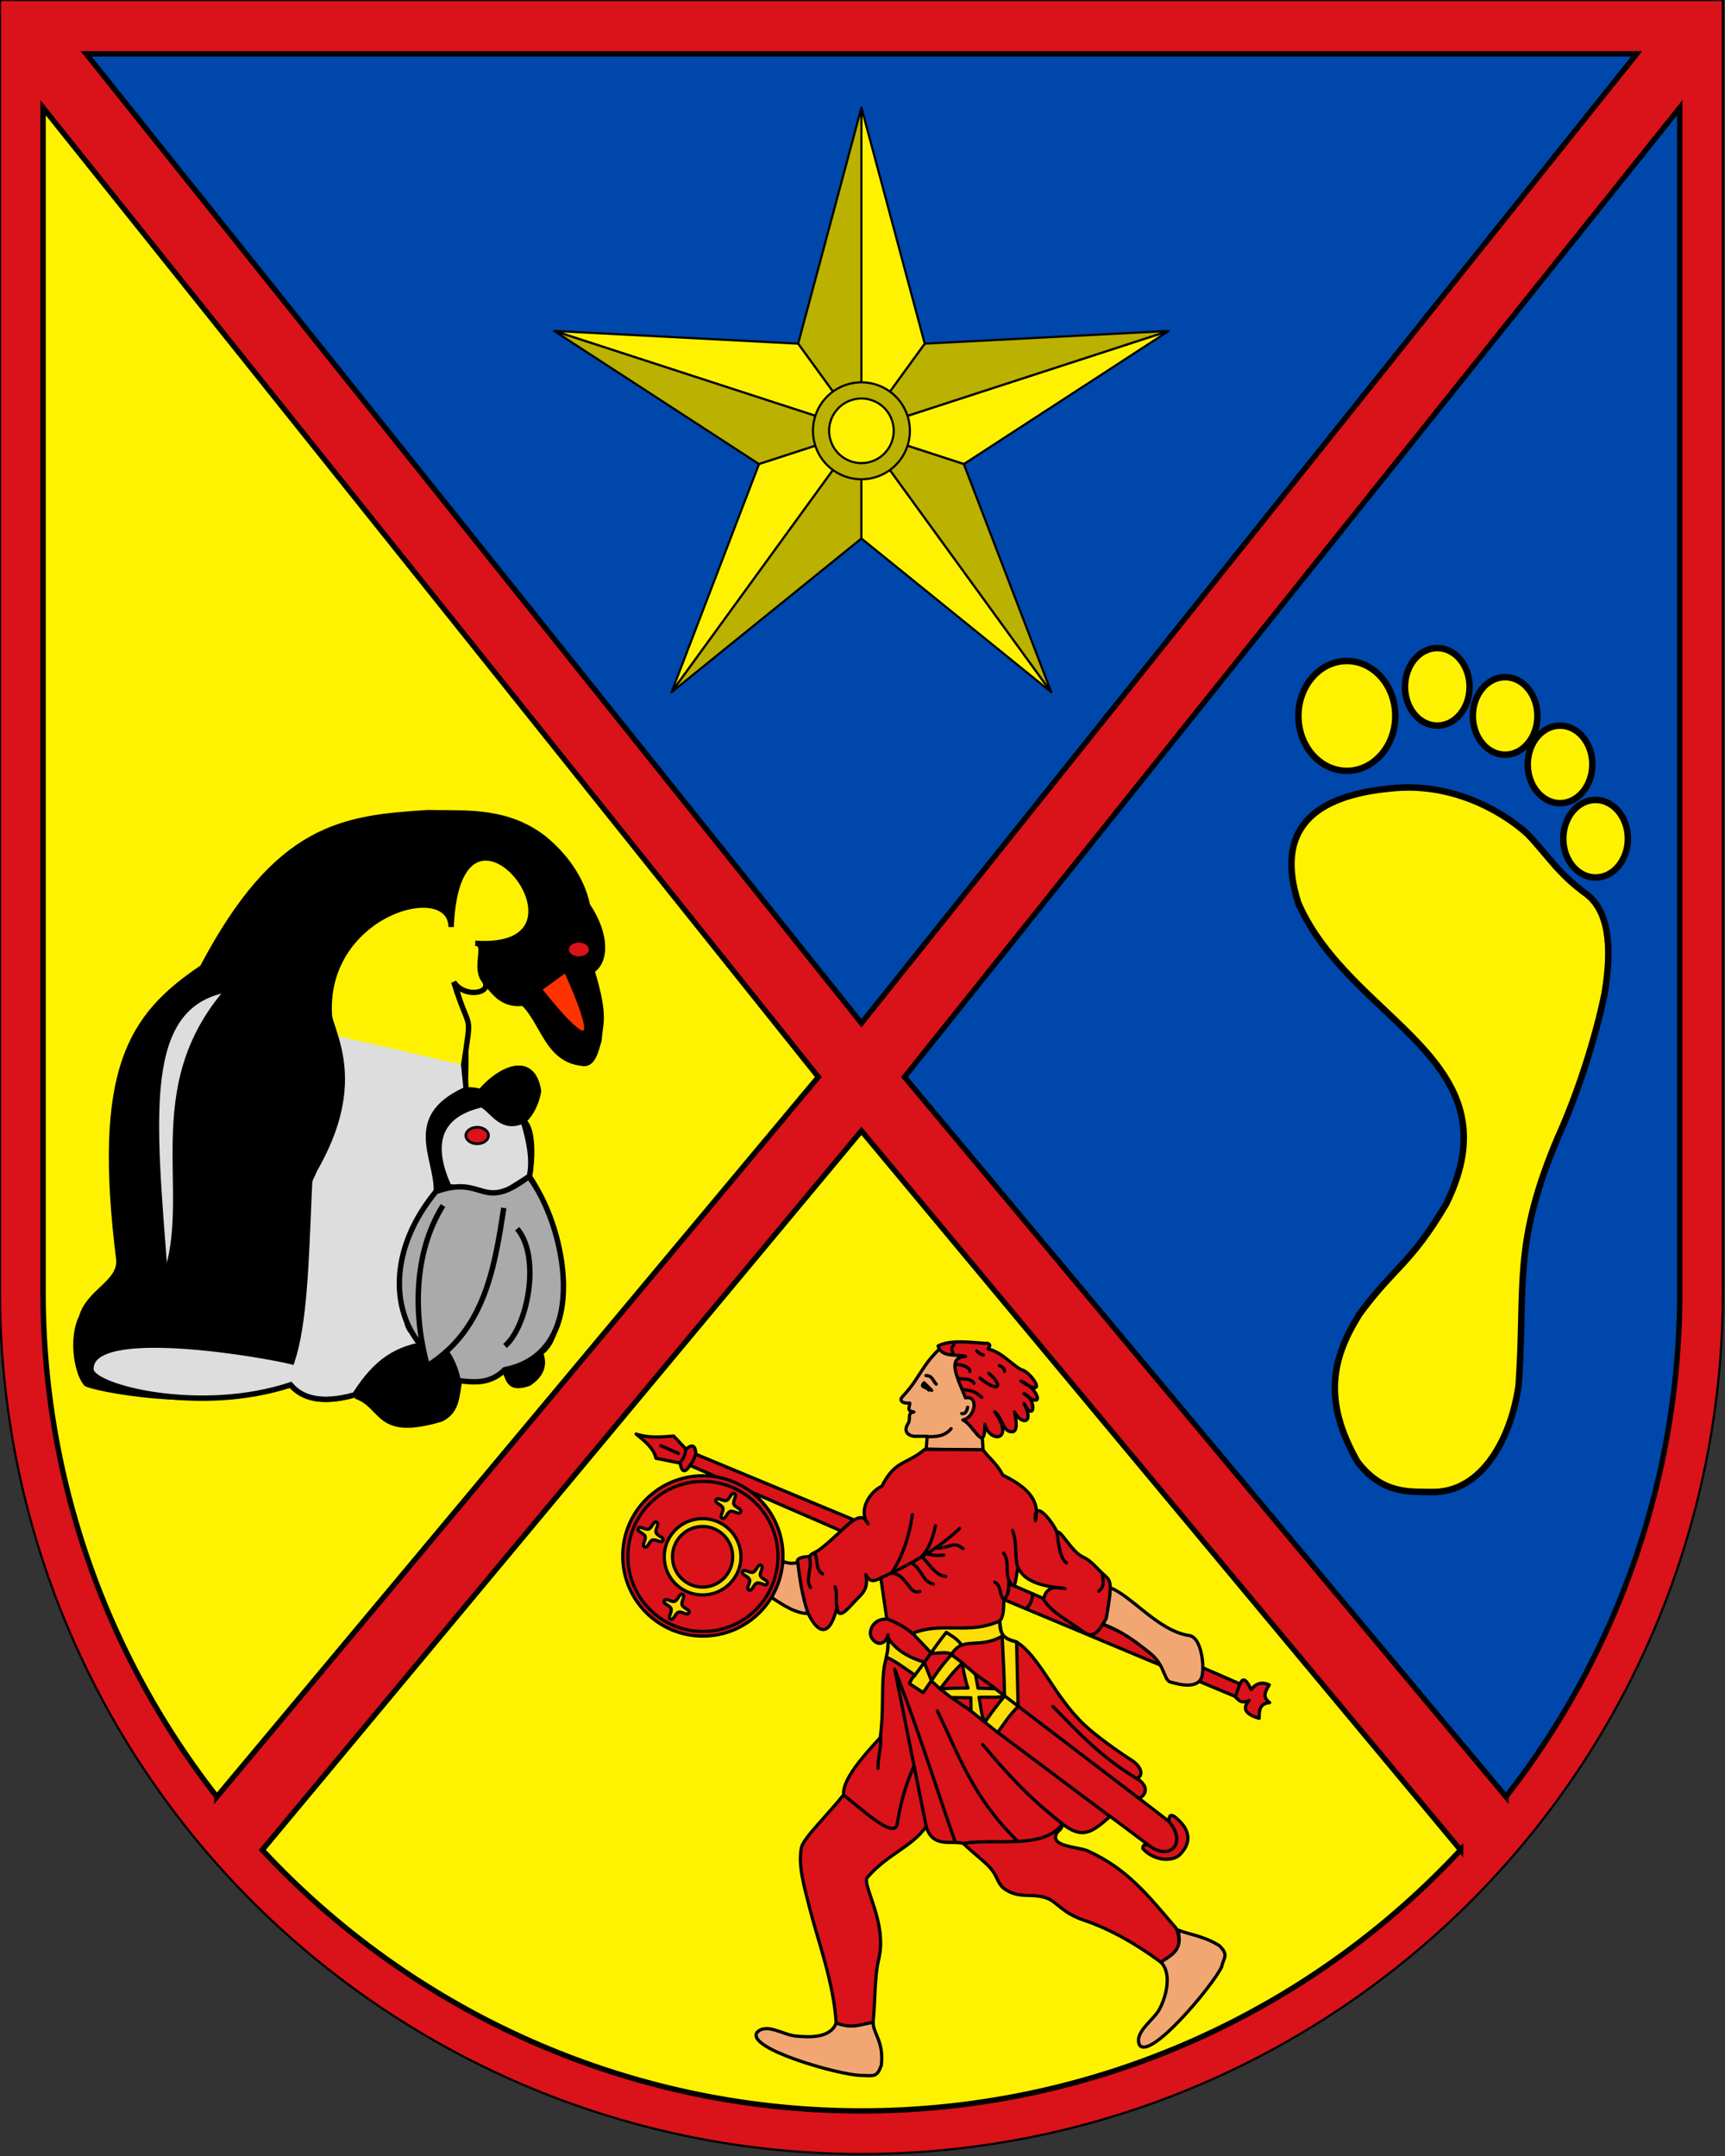 <?xml version="1.0" encoding="UTF-8" standalone="no"?>
<!-- Created with Inkscape (http://www.inkscape.org/) -->

<svg
   xmlns:dc="http://purl.org/dc/elements/1.1/"
   xmlns:cc="http://creativecommons.org/ns#"
   xmlns:rdf="http://www.w3.org/1999/02/22-rdf-syntax-ns#"
   xmlns:svg="http://www.w3.org/2000/svg"
   xmlns="http://www.w3.org/2000/svg"
   xmlns:xlink="http://www.w3.org/1999/xlink"
   xmlns:sodipodi="http://sodipodi.sourceforge.net/DTD/sodipodi-0.dtd"
   xmlns:inkscape="http://www.inkscape.org/namespaces/inkscape"
   version="2.1"
   viewBox="0 0 1602 2002"
   width="1602px"
   height="2002px"
   fill="none"
   stroke="black"
   stroke-width="2"
   id="svg1"
   inkscape:version="0.92.4 (5da689c313, 2019-01-14)"
   sodipodi:docname="MeinWappen-v2.1.svg"
   inkscape:export-filename="/home/thomas/git/My-SVG-library/Wappen/MeinWappen-v2.1k.png"
   inkscape:export-xdpi="9.5904112"
   inkscape:export-ydpi="9.5904112">
  <rect x="0" y="0" width="1602" height="2002" fill="#333333" stroke="none"/>
  <sodipodi:namedview
     pagecolor="#ffffff"
     bordercolor="#666666"
     borderopacity="1"
     objecttolerance="10"
     gridtolerance="10"
     guidetolerance="10"
     inkscape:pageopacity="0"
     inkscape:pageshadow="2"
     inkscape:window-width="1920"
     inkscape:window-height="1015"
     id="namedview85"
     showgrid="false"
     inkscape:zoom="0.33342098"
     inkscape:cx="-447.57216"
     inkscape:cy="1001"
     inkscape:window-x="0"
     inkscape:window-y="0"
     inkscape:window-maximized="1"
     inkscape:current-layer="svg1" />
  <style
     id="style1">
    .gitter {
        fill:#FFFF00;
        fill-opacity:1;
        fill-rule:evenodd;
        stroke:#0000ff;
        stroke-width:5;
        stroke-linecap:butt;
        stroke-linejoin:miter;
        stroke-opacity:1;
    }
        
    .schild {
        fill:#DA121A;
        fill-opacity:1;
        fill-rule:evenodd;
        stroke:black;
        stroke-width:5;
        stroke-linecap:butt;
        stroke-linejoin:miter;
        stroke-miterlimit:4;
        stroke-opacity:1;
    }
    .blau {
        fill:#0047AB;
        fill-opacity:1;
        fill-rule:evenodd;
        stroke:black;
        stroke-width:5;
        stroke-linecap:butt;
        stroke-linejoin:miter;
        stroke-miterlimit:4;
        stroke-opacity:1;
    }

    .gold {
        fill:#FFF200;
        fill-opacity:1;
        fill-rule:evenodd;
        stroke:black;
        stroke-width:5;
        stroke-linecap:butt;
        stroke-linejoin:miter;
        stroke-miterlimit:4;
        stroke-opacity:1;
    }
    
    .arm {
        fill:#00FFFF;
        fill-opacity:1;
        fill-rule:evenodd;
        stroke:black;
        stroke-width:2;
        stroke-linecap:square;
        stroke-linejoin:round;
        stroke-miterlimit:4;
        stroke-opacity:1;
    }

      .arm1 {
        fill:#FFF200;
        fill-opacity:1;
        fill-rule:evenodd;
        stroke:black;
        stroke-width:2;
        stroke-linecap:square;
        stroke-linejoin:round;
        stroke-miterlimit:4;
        stroke-opacity:1;
    }
      .arm2 {
        fill:#BBB100;
        fill-opacity:1;
        fill-rule:evenodd;
        stroke: black;
        stroke-width:2;
        stroke-linecap:square;
        stroke-linejoin:round;
        stroke-miterlimit:4;
        stroke-opacity:1;
    }
 
    .linie {
        fill:none;
        stroke:#000000;
        stroke-width:2;
        stroke-linecap:round;
        stroke-linejoin:round;
        stroke-miterlimit:4;
        stroke-dasharray:none;
    }
    
    .haut {
        fill:#f2a772;
        stroke:#000000;
        stroke-width:2;
        stroke-linecap:round;
        stroke-linejoin:round;
        stroke-miterlimit:4;
        stroke-dasharray:none;
    }
    
    .haar {
         fill:#da121a;
         stroke:#000000;
         stroke-width:2;
         stroke-linecap:round;
         stroke-linejoin:round;
         stroke-miterlimit:4;
         stroke-dasharray:none;
    }
    .kleidung {
         fill:#da121a;
         stroke:#000000;
         stroke-width:2;
         stroke-linecap:round;
         stroke-linejoin:round;
         stroke-miterlimit:4;
         stroke-dasharray:none;
    }
    .lance {
         fill:#da121a;
         stroke:#000000;
         stroke-width:2;
         stroke-linecap:round;
         stroke-linejoin:round;
         stroke-miterlimit:4;
         stroke-dasharray:none;
    }
    .schild {
         fill:#da121a;
         stroke:#000000;
         stroke-width:2;
         stroke-linecap:round;
         stroke-linejoin:round;
         stroke-miterlimit:4;
         stroke-dasharray:none;
    }

    .guertel {
         fill:#fcdd09;
         stroke:#000000;
         stroke-width:2;
         stroke-linecap:round;
         stroke-linejoin:round;
         stroke-miterlimit:4;
         stroke-dasharray:none;
    }

    .schildzier {
         fill:#fcdd09;
         stroke:#000000;
         stroke-width:2;
         stroke-linecap:round;
         stroke-linejoin:round;
         stroke-miterlimit:4;
         stroke-dasharray:none;
    }
    .fuss {
        fill:#fff200;
        fill-opacity:1;
        stroke:black;
        stroke-width:2.0
    }

    </style>
  <defs
     id="g1">
    <g
       id="diag1">
      <path
         d="M 0,0 L 1600, 2000"
         class="gitter"
         id="d1" />
      <path
         d="M 1600,0 L 0, 2000"
         class="gitter"
         id="d2" />
    </g>
  </defs>
  <!-- Seestern-Arm West - Ost -->
  <defs
     id="seesternarm">
    <g
       id="arm">
      <path
         d="M 0,0             L 300,0              L 80.902, 58.779             z"
         id="arm1"
         class="arm1" />
      <path
         d="M 0,0              L 300,0              L 80.902, -58.779             z"
         id="arm2"
         class="arm2" />
    </g>
  </defs>
  <!-- Ende Seesternarm -->
  <!-- Wappenhintergrund -->
  <g
     id="schild">
    <path
       id="schildflaeche"
       class="schild"
       d="M 0,0 h 1600 v 1200 a 800 800 0 1 1 -1600 0 z " />
  </g>
  <g
     id="gtop">
    <path
       id="top"
       class="blau"
       d="M 80,50 h 1440 L 800,950 z " />
  </g>
  <g
     id="gleft">
    <path
       id="left"
       class="gold"
       d="M 40,100 l 720,900 l -558.58,668.296 A 760,760 0 0 1 40,1200 Z" />
  </g>
  <g
     id="gright">
    <path
       id="right"
       class="blau"
       d="M 1560,100 l -720,900 l 558.58,668.296 A 760,760 0 0 0 1560,1200 Z" />
  </g>
  <g
     id="gbottom">
    <path
       id="bottom"
       class="gold"
       d="m 800,1050 l 556.411,667.693 A 760,760 0 0 1 243.589,1717.693 Z" />
  </g>
  <!-- Ende Hintergrund -->
  <!-- Seestern -->
  <g
     class="arm"
     transform="rotate(-18 800 400)"
     id="g36">
    <use
       xlink:href="#arm"
       x="800"
       y="400"
       class="arm1"
       id="use22" />
    <use
       xlink:href="#arm"
       x="800"
       y="400"
       class="arm1"
       transform="rotate(-72 800 400)"
       id="use24" />
    <use
       xlink:href="#arm"
       x="800"
       y="400"
       class="arm1"
       transform="rotate(-144 800 400)"
       id="use26" />
    <use
       xlink:href="#arm"
       x="800"
       y="400"
       class="arm1"
       transform="rotate(-216 800 400)"
       id="use28" />
    <use
       xlink:href="#arm"
       x="800"
       y="400"
       class="arm1"
       transform="rotate(-288 800 400)"
       id="use30" />
    <circle
       class="arm2"
       cx="800"
       cy="400"
       r="45"
       id="circle32" />
    <circle
       class="arm1"
       cx="800"
       cy="400"
       r="30"
       id="circle34" />
  </g>
  <!-- Ende Seestern -->
  <!-- Wilhelmshavener Friese -->
  <g
     id="friese">
    <!-- Wilhelmshavener Friese -->
    <path
       style="fill:#f2a772;stroke:black;stroke-width:3;stroke-linecap:round;stroke-linejoin:round;stroke-miterlimit:4;stroke-dasharray:none"
       inkscape:connector-curvature="0"
       id="friesearmlinks"
       d="m 728,1450.18 c 4.025,1.365 8.241,1.965 12.97,0.515 5.615,15.823 9.83,31.647 9.795,47.469 -11.947,0.063 -23.113,-7.756 -33.705,-14.47 1.379,-7.916 1.428,-21.736 10.939,-33.514 z"
       class="haut" />
    <path
       style="fill:#f2a772;stroke:black;stroke-width:3;stroke-linecap:round;stroke-linejoin:round;stroke-miterlimit:4;stroke-dasharray:none"
       inkscape:connector-curvature="0"
       id="friesegesicht"
       d="m 877.91,1247.659 c -22.215,18.895 -22.545,30.916 -39.345,48.621 -3.178,3.028 -2.44,7.157 6.34,6.502 0.164,3.098 -3.568,7.457 3.776,8.228 -6.817,1.178 -2.323,5.966 -5.402,10.814 -5.606,8.825 2.669,11.796 6.126,11.79 l 11.651,-0.02 -0.941,11.936 52.904,1.243 c -2.475,-32.554 -1.365,-81.576 -35.115,-99.114 z"
       class="haut" />
    <path
       style="fill:#da121a;stroke:black;stroke-width:3;stroke-linecap:round;stroke-linejoin:round;stroke-miterlimit:4;stroke-dasharray:none"
       inkscape:connector-curvature="0"
       id="friesehaar"
       d="m 871.205,1249.714 c 12.382,-6.495 32.751,-2.784 46.172,-2.372 3.351,1.575 1.177,2.966 0.343,5.238 13.504,2.724 25.139,18.117 32.617,19.78 9.202,4.287 23.283,26.799 -2.149,9.988 16.939,6.856 22.378,28.288 2.683,11.568 12.285,5.068 9.921,27.825 0.138,9.319 10.108,19.102 -2.651,19.976 -8.917,7.702 3.014,12.686 1.537,17.856 -1.245,18.345 -9.235,1.627 -9.636,-12.515 -17.038,-18.427 19.465,27.618 -5.062,29.183 -9.15,11.651 0.047,28.38 -10.363,0.288 -20.478,-4.084 11.224,-1.877 15.313,-22.88 2.506,-20.515 l -6.36,-15.339 c -2.845,-8.536 -8.717,-22.407 6.321,-23.088 -6.911,-2.437 -22.343,1.677 -25.44,-9.764 z"
       class="haar" />
    <path
       style="fill:#da121a;stroke:black;stroke-width:3;stroke-linecap:round;stroke-linejoin:round;stroke-miterlimit:4;stroke-dasharray:none"
       inkscape:connector-curvature="0"
       id="frieselance-1"
       d="m 590.75,1331.5 c 11.625,3.893 23.25,2.857 34.875,1.875 l 11.504,12.166 c 6.204,-5.388 8.909,-2.883 9.121,4.708 l 146.25,60.75 -11.25,10.5 -140.469,-60.906 c -4.394,7.221 -7.763,6.684 -9.156,-2.094 l -22.5,-4.5 c -1.575,-8.8 -9.964,-15.652 -18.375,-22.5 z"
       class="lance" />
    <path
       style="fill:#da121a;stroke:black;stroke-width:3;stroke-linecap:round;stroke-linejoin:round;stroke-miterlimit:4;stroke-dasharray:none"
       inkscape:connector-curvature="0"
       id="frieselance-2"
       d="m 936.875,1470.25 214.875,93.375 c 1.507,-4.618 4.648,-7.067 10.136,5.219 4.713,-6.19 10.399,-7.342 16.863,-4.469 -3.092,5.5 -7.165,11 0.375,16.5 -9.851,0.914 -9.623,7.876 -9.75,14.625 -13.505,-3.976 -15.759,-9.64 -9.271,-16.616 -8.145,3.735 -10.155,-1.14 -13.605,-4.005 l -214.125,-89.625 c 2.511,-2.977 4.926,-6.148 4.5,-15 z"
       class="lance" />
    <path
       style="fill:#f2a772;stroke:black;stroke-width:3;stroke-linecap:round;stroke-linejoin:round;stroke-miterlimit:4;stroke-dasharray:none"
       inkscape:connector-curvature="0"
       id="friesearmrechts"
       d="m 1030.25,1474 c 19.724,6.559 45.129,40.4 74.25,44.625 10.795,1.567 14.005,26.093 12,36.75 -2.582,13.724 -21.317,8.769 -29.625,6.375 -6.137,-1.768 -4.88,-15.601 -18.699,-26.663 -14.143,-11.321 -25.232,-19.848 -43.551,-26.962 3.529,-8.539 4.093,-19.598 5.625,-34.125 z"
       class="haut" />
    <path
       style="fill:#da121a;stroke:black;stroke-width:3;stroke-linecap:round;stroke-linejoin:round;stroke-miterlimit:4;stroke-dasharray:none"
       inkscape:connector-curvature="0"
       id="friesekleidung"
       d="m 912.845,1346.036 c 6.107,8.63 11.797,11.27 18.537,23.64 20.088,9.959 35.315,21.945 30.175,42.416 -2.324,-23.4 17.561,3.049 19.901,10.419 3.672,-2.42 13.559,18.218 24.131,23.073 8.447,3.88 12.312,10.215 20.916,17.744 5.097,4.459 6.682,7.13 0.795,39.599 -5.849,9.098 -10.193,20.206 -21.531,11.932 -13.721,-10.014 -29.418,-17.79 -36.621,-29.826 1.753,-10.063 8.918,-12.633 19.855,-9.977 -18.411,-2.15 -36.879,-5.012 -43.527,-19.617 -2.398,7.294 -1.566,25.524 -8.456,11.641 -0.199,6.839 -0.447,15.13 -4.752,17.863 -0.139,8.645 -0.319,16.854 -3.886,20.015 1.787,13.292 0.928,15.257 15.714,19.644 21.646,13.526 34.83,50.492 62.907,76.902 10.676,10.042 30.398,24.274 43.471,32.577 10.63,6.751 11.184,14.936 5.407,17.28 11.001,6.912 9.073,14.994 1.913,18.457 l 27.169,20.895 c 1.755,-1.552 -0.315,-7.476 5.841,-3.998 5.879,4.841 21.453,18.027 5.228,35.046 -7.292,7.649 -25.346,5.743 -34.754,-5.507 0.251,-4.785 3.092,-2.908 5.292,-3.145 l -35.505,-26.565 c -17.956,15.579 -25.966,21.466 -45.667,6.083 2.405,5.593 -2.36,6.557 -3.916,9.364 -6.929,12.5 17.989,12.582 27.929,16.247 37.88,16.823 57.361,42.546 82.659,71.912 5.582,10.592 3.884,32.488 -13.974,31.744 -23.409,-17.305 -46.818,-30.438 -70.227,-38.553 -21.078,-6.702 -26.364,-17.53 -35.379,-20.799 -15.093,-5.471 -24.96,1.07 -39.189,-8.414 -6.118,-4.077 -6.607,-10.013 -11.109,-16.505 -5.265,-7.592 -14.779,-13.851 -27.528,-25.92 -10.909,-3.235 -28.433,4.733 -34.5,-15.72 -14.36,19.77 -34.692,24.564 -54.629,47.114 -5.654,6.394 18.931,41.87 10.5,76.219 -3.982,16.224 -3.23,41.094 -5.205,58.524 -4.568,4.944 -24.463,12.048 -34.25,0.547 -2.334,-37.465 -17.112,-76.85 -24.606,-106.531 -5.118,-20.273 -10.993,-39.794 -7.674,-56.462 1.698,-8.528 25.314,-31.378 39.174,-48.939 -1.28,-12.75 14.784,-32.283 33.978,-53.038 3.158,-22.436 1.273,-42.65 3.129,-61.09 1.348,-13.393 4.922,-14.956 4.151,-34.459 -2.415,9.515 -10.576,10.687 -15.375,2.625 -3.195,-5.368 0.951,-17.537 14.25,-17.25 l -5.655,-38.25 c -9.277,5.646 -11.393,1.061 -13.875,-3 2.873,14.047 -3.805,17.928 -10.299,24.936 -7.257,7.832 -15.688,17.985 -16.421,4.996 -5.88,25.77 -16.155,28.08 -26.895,6.075 -5.396,-15.82 -7.712,-31.641 -9.621,-47.462 -1.736,-3.583 4.842,-5.32 10.794,-5.239 1.802,-3.125 5.696,-3.589 10.001,-6.878 22.854,-17.466 36.989,-40.087 44.525,-23.518 -10.093,-13.086 3.089,-30.996 12.811,-34.892 12.323,-24.576 22.465,-19.645 39.862,-34.297 z"
       class="kleidung"
       sodipodi:nodetypes="cccccccccccccccccccccccccccccccccccccccccccccccccccccccccccc" />
    <path
       style="fill:#da121a;fill-opacity:1;fill-rule:evenodd;stroke:black;stroke-width:3;stroke-linecap:round;stroke-linejoin:round;stroke-miterlimit:4;stroke-dasharray:none;stroke-opacity:1"
       inkscape:connector-curvature="0"
       id="frieseschild"
       d="m 727.159,1444.705 c 0,41.104 -33.322,74.424 -74.424,74.424 -41.103,0 -74.424,-33.32 -74.424,-74.424 0,-41.104 33.322,-74.424 74.424,-74.424 41.103,0 74.424,33.321 74.424,74.424 z"
       class="schild" />
    <path
       style="fill:#fcdd09;stroke:black;stroke-width:3;stroke-linecap:round;stroke-linejoin:round;stroke-miterlimit:4;stroke-dasharray:none"
       inkscape:connector-curvature="0"
       id="frieseschildzierring"
       d="m 652.481,1410.055 c -19.738,0 -35.616,15.993 -35.616,35.433 0,19.442 15.877,35.433 35.616,35.433 19.738,0 35.616,-15.993 35.616,-35.433 0,-19.442 -15.877,-35.433 -35.616,-35.433 z m 0,7.285 c 15.377,0 27.966,12.474 27.966,28.148 0,15.673 -12.589,28.148 -27.966,28.148 -15.377,0 -27.966,-12.474 -27.966,-28.148 0,-15.673 12.589,-28.148 27.966,-28.148 z"
       class="schildzier" />
    <path
       style="fill:#fcdd09;stroke:black;stroke-width:3;stroke-linecap:round;stroke-linejoin:round;stroke-miterlimit:4;stroke-dasharray:none"
       inkscape:connector-curvature="0"
       d="m 615.693,1430.444 c -1.502,3.068 -6.512,-1.649 -9.743,-0.542 -3.231,1.107 -4.296,7.906 -7.363,6.404 -3.068,-1.502 1.649,-6.512 0.542,-9.743 -1.107,-3.231 -7.906,-4.295 -6.404,-7.363 1.502,-3.068 6.512,1.649 9.743,0.542 3.231,-1.107 4.296,-7.906 7.363,-6.404 3.068,1.502 -1.649,6.512 -0.542,9.743 1.107,3.231 7.906,4.296 6.404,7.363 z"
       id="frieseschildzierstern"
       class="schildzier" />
    <use
       id="use27-9"
       x="0"
       y="0"
       width="402"
       height="492"
       transform="translate(24.13,67.087)"
       xlink:href="#frieseschildzierstern" />
    <use
       id="use29-3"
       x="0"
       y="0"
       width="402"
       height="492"
       transform="translate(96.94,40.04)"
       xlink:href="#frieseschildzierstern" />
    <use
       id="use31-6"
       x="0"
       y="0"
       width="402"
       height="492"
       transform="translate(72.168,-26.517)"
       xlink:href="#frieseschildzierstern" />
    <path
       style="fill:none;stroke:black;stroke-width:3;stroke-linecap:round;stroke-linejoin:round;stroke-miterlimit:4;stroke-dasharray:none"
       inkscape:connector-curvature="0"
       id="frieseschildring"
       d="m 722.499,1445.166 c 0,38.488 -31.201,69.688 -69.688,69.688 -38.487,0 -69.688,-31.2 -69.688,-69.688 0,-38.488 31.201,-69.688 69.688,-69.688 38.487,0 69.688,31.2 69.688,69.688 z"
       class="linie" />
    <path
       style="fill:#fcdd09;stroke:black;stroke-width:3;stroke-linecap:round;stroke-linejoin:round;stroke-miterlimit:4;stroke-dasharray:none"
       inkscape:connector-curvature="0"
       id="frieseguertel"
       d="m 824.57,1520.515 c 7.604,11.947 19.773,18.532 33.712,22.818 l 6.78,17.295 c 6.188,-9.777 12.375,-17.478 18.562,-24.265 l 9.951,7.5 c 1.447,8.742 2.993,17.235 5.424,23.515 -10.539,-0.024 -18.828,0.275 -25.875,0.75 l 10.125,8.062 18.375,0.188 0.188,12.375 12.75,10.312 c -3.238,-5.312 -3.631,-15.364 -5.438,-23.062 7.938,-0.438 19.034,0.704 23.812,-1.312 -8.528,10.528 -13.21,17.209 -18.375,24.375 l 12,9.562 c 5.636,-7.772 10.044,-15.02 18.938,-24.188 l -1.39,-59.922 c -13.905,-2.85 -15.375,-8.97 -15.885,-19.35 -29.622,13.084 -52.42,0.218 -80.761,11.405 l 17.834,18.777 c 6.544,-0.552 15.521,-1.806 18.258,0.814 11.031,-17.586 25.13,-4.438 47.121,-16.933 0.821,17.68 1.872,33.063 2.237,55.312 l -8.625,-6.562 -16.002,-0.498 -2.392,-12.924 -12.104,-10.39 c -9.352,8.701 -14.672,16.251 -20.689,24 l -8.25,-7.5 -7.5,10.875 -12.75,-8.25 c 1.152,-2.5 2.12,-5.265 5.205,-7.765 -9.212,-6.32 -18.501,-13.397 -26.781,-16.92 1.252,-3.909 2.352,-9.976 1.519,-18.054 z"
       class="guertel" />
    <path
       style="fill:none;stroke:black;stroke-width:3;stroke-linecap:round;stroke-linejoin:round;stroke-miterlimit:4;stroke-dasharray:none"
       inkscape:connector-curvature="0"
       id="friesesaum-1"
       d="m 896.42,1711.3 c 28.015,-4.033 70.542,5.39 88.626,-15.742"
       class="linie" />
    <path
       style="fill:none;stroke:black;stroke-width:3;stroke-linecap:round;stroke-linejoin:round;stroke-miterlimit:4;stroke-dasharray:none"
       inkscape:connector-curvature="0"
       id="friesesaum-2"
       d="m 646.288,1349.803 c -1.9,5.691 -3.8,8.848 -5.7,11.019 m -3.675,-15.519 c -0.186,4.79 -2.142,9.208 -5.325,12.519 m -17.925,-15.519 16.425,7.269 m 521.333,213.978 -3.825,11.019 m -188.55,-94.65 c -0.504,8.038 -3.287,10.38 -5.7,13.644 m -129.3,9.606 c 7.417,3.278 14.583,5.93 23.925,14.019 m 12.231,178.89 -29.292,-146.256 c 22.5,57.873 37.374,106.748 56.061,160.125 m -103.213,-43.005 c 15.823,12.181 47.01,41.669 49.435,26.577 3.37,-20.968 8.325,-37.066 15.33,-53.114 m -30.714,-27.203 c 0.851,10.909 -2.713,17.803 -2.386,28.656 m 55.123,-53.184 c 19.601,40.173 32.901,80.346 74.175,120.519 m -32.175,-89.394 c 20.633,24.299 41.568,48.331 72.941,72.629 m -7.69,-107.879 c 22.39,22.059 41.076,44.523 78.191,67.05 m 29.434,39.45 c 17.091,19.53 1.938,37.84 -18.825,22.269 m -139.8,-104.582 104.175,77.957 m -97.8,-111.894 124.58,95.019 m -174.645,-93.894 18.675,12.707 m 3.638,-34.456 18.863,13.457 m -75.3,-11.394 c 9.837,-12.516 18.091,-25.756 29.809,-40.566 4.601,3.079 9.202,5.199 13.802,11.085 m 31.2,-57.706 c 6.814,3.837 3.588,11.766 8.55,16.269 m -0.3,-43.269 c 5.47,7.649 1.61,15.964 4.8,25.269 m 3.45,-46.269 c 4.872,13.548 1.544,22.596 4.8,33.894 m 78.825,6.231 c -0.609,5.351 3.557,10.068 -3.45,16.269 m -38.925,-54.519 c 1.019,6.21 2.311,24.183 8.925,28.269 m -238.8,-6.144 c 2.973,13.174 -4.131,20.354 1.05,29.019 m 3.263,-32.019 c 4.037,2.876 0.575,15.372 7.987,19.269 m 11.513,12.043 c 2.425,5.871 0.214,11.431 1.8,18.706 m 83.325,-49.269 c 3.896,0.774 8.607,2.204 15.863,1.082 m -6.675,-6.332 c 14.041,-0.631 15.399,-6.737 24.488,0.332 m -25.5,-21.188 c -2.439,10.615 -5.422,20.748 -12.768,28.449 6.819,6.767 13.094,18.078 22.331,18.613 m -30.675,-11.769 c 9.037,6.111 8.924,16.497 19.238,18.894 m -19.605,-64.467 c -2.669,18.933 -8.803,38.757 -19.413,54.216 15.095,1.333 16.262,21.243 26.462,16.991 m -35.925,-12.707 c 27.188,-12.239 52.453,-26.4 72.675,-45.606 m 3.611,-129.069 c 12.571,1.323 12.863,4.535 16.971,7.16 m -21.48,-17.255 c 6.604,0.106 12.598,0.648 14.319,4.243 m -16.455,-17.5 c 5.347,-0.035 12.62,2.632 12.728,6.629 m -14.849,-24.66 c -2.311,2.264 -2.722,3.748 -0.795,7.425 m 33.145,18.826 c 13.31,11.038 10.331,19.332 -8.22,4.508 m -2.917,-25.191 c 1.717,1.869 3.676,3.254 6.099,3.712 m 14.849,9.811 c 2.173,1.185 4.638,2.08 4.773,5.303 m -72.405,60.723 c 8.297,0.075 16.579,0.098 22.805,-7.425 m 9.811,-14.054 c 3.003,0.732 4.683,-1.623 5.568,-5.834 m -36.06,-15.911 c -1.866,-3.223 -9.022,-2.258 -4.332,-6.791 l 6.984,7.057 m -5.303,-13.789 c 6.307,0.151 6.435,5.247 9.546,7.955"
       class="linie"
       sodipodi:nodetypes="cccccccccccccccccccccccccccccccccccccccccccccccccccccccccccccccccccccccccccccccccccccccccccc" />
    <path
       style="fill:#f2a772;fill-opacity:1;stroke:black;stroke-width:3;stroke-linecap:round;stroke-linejoin:round;stroke-miterlimit:4;stroke-dasharray:none"
       inkscape:connector-curvature="0"
       id="friesekleidung-3"
       d="m 810.831,1877.84 c 0.462,11.322 10.086,17.508 7.653,39.912 -4.344,11.532 -6.638,9.449 -19.543,9.259 -19.819,-0.508 -105.893,-24.73 -95.96,-39.808 8.503,-9.35 24.788,2.331 36.044,3.299 12.154,1.045 31.985,2.424 37.556,-12.116 15.993,5.886 22.163,0.974 34.25,-0.547 z"
       class="kleidung"
       sodipodi:nodetypes="ccccscc" />
    <path
       sodipodi:nodetypes="ccccscc"
       class="kleidung"
       d="m 1094.052,1792.063 c 10.511,4.233 24.379,5.559 38.468,14.582 8.727,8.701 4.014,10.763 1.91,19.825 -8.706,17.967 -66.736,87.1 -76.235,72.216 -5.028,-11.595 12.814,-22.741 18.323,-32.604 5.949,-10.649 12.54,-33.133 1.576,-44.189 14.421,-9.182 19.357,-13.146 15.956,-29.83 z"
       id="path888-7"
       inkscape:connector-curvature="0"
       style="fill:#f2a772;fill-opacity:1;stroke:black;stroke-width:3;stroke-linecap:round;stroke-linejoin:round;stroke-miterlimit:4;stroke-dasharray:none" />
  </g>
  <!-- Bare foot -->
  <g
     id="fuss"
     transform="matrix(3,0,0,3,1040.583,1611.527)">
    <g
       id="g832"
       transform="rotate(90,284.745,-74.228)">
      <ellipse
         ry="15"
         rx="17"
         cy="140.442"
         cx="43.378"
         id="zeh1"
         class="fuss"
         style="fill:#fff200;fill-opacity:1;stroke:black;stroke-width:2" />
      <ellipse
         ry="10"
         rx="12"
         cy="112.442"
         cx="34.378"
         id="zeh2"
         class="fuss"
         style="fill:#fff200;fill-opacity:1;stroke:black;stroke-width:2" />
      <ellipse
         ry="10"
         rx="12"
         cy="91.443"
         cx="43.378"
         id="zeh3"
         class="fuss"
         style="fill:#fff200;fill-opacity:1;stroke:black;stroke-width:2" />
      <ellipse
         ry="10"
         rx="12"
         cy="74.443"
         cx="58.378"
         id="zeh4"
         class="fuss"
         style="fill:#fff200;fill-opacity:1;stroke:black;stroke-width:2" />
      <ellipse
         ry="10"
         rx="12"
         cy="63.443"
         cx="81.378"
         id="zeh5"
         class="fuss"
         style="fill:#fff200;fill-opacity:1;stroke:black;stroke-width:2" />
      <path
         id="sohle"
         d="m 101.378,155.443 c -22.673,7.316 -33.282,-4.428 -35.556,-28.585 c -1.994,-18.053 6.334,-33.712 14.074,-42.316 c 6.804,-6.498 12.25,-9.446 18.696,-18.364 c 5.038,-6.488 15.436,-8.063 30.691,-5.529 c 13.568,2.757 31.155,8.377 44.534,14.467 c 33.282,14.069 45.344,9.988 76.625,12.137 c 16.421,2.289 33.077,11.208 33.137,26.406 c -0.16,6.835 1.008,15.72 -9.477,23.552 c -19.109,10.855 -32.186,7.723 -45.642,-0.734 c -14.588,-10.716 -15.38,-15.798 -34.019,-26.77 c -44.971,-22.232 -56.3,29.562 -93.064,45.734 z"
         class="fuss"
         inkscape:connector-curvature="0"
         style="fill:#fff200;fill-opacity:1;stroke:black;stroke-width:2" />
    </g>
  </g>
  <!-- Tux -->
  <g
     id="tux"
     transform="translate(60,750) scale(2.5)">
    <path
       sodipodi:nodetypes="ccccccccccccccccccccccccccc"
       inkscape:connector-curvature="0"
       id="path-umriss"
       d="m 134.987,1.821 c -31.39,1.979 -55.963,4.623 -83.787,57.511 -26.918,18.057 -39.881,38.049 -30.995,108.973 0.119,8.359 -11.276,11.439 -13.922,20.936 -3.763,7.369 -1.973,20.214 1.709,24.648 1.898,1.537 43.404,10.55 75.978,0.437 4.262,5.076 11.698,7.114 23.827,3.701 10.828,3.725 7.456,15.729 31.708,8.534 6.069,-2.933 5.782,-8.846 6.806,-13.941 5.933,-1.906 9.308,2.997 17.343,-3.852 1.578,4.364 1.994,7.365 8.895,4.954 4.122,-2.84 6.112,-6.39 4.198,-11.242 12.223,-7.937 6.996,-50.134 -4.117,-65.565 1.262,-5.867 1.629,-18.279 -2.279,-20.655 2.583,-1.856 5.015,-6.558 5.707,-11.026 -2.263,-14.507 -15.009,-7.485 -21.449,0.338 -1.356,-0.569 -3.246,-0.818 -5.861,-0.632 0.565,-12.829 0.937,-27.359 -4.182,-40.188 3.873,0.579 8.033,2.381 10.958,-1.069 3.77,4.563 6.971,9.894 14.859,8.885 7.484,7.127 8.908,20.914 21.789,22.326 3.963,0.916 5.168,-4.43 6.382,-8.761 0.276,-6.17 2.679,-7.998 -2.673,-25.658 5.07,-3.016 5.967,-12.885 -1.668,-24.238 -2.066,-10.183 -8.808,-18.901 -16.239,-24.94 -13.172,-10.17 -27.703,-9.263 -39.305,-9.433 z"
       style="display:inline;opacity:1;fill:black;fill-opacity:1;stroke:black;stroke-width:2;stroke-linecap:butt;stroke-linejoin:miter;stroke-miterlimit:4;stroke-dasharray:none;stroke-opacity:1" />
    <path
       sodipodi:nodetypes="ccccccc"
       inkscape:connector-curvature="0"
       id="path338-7"
       d="m 99.299,83.609 c -12.414,29.94 -5.521,94.281 -14.887,122.132 -9.281,-2.389 -76.104,-14.255 -74.605,3.158 1.157,6.435 40.684,16.532 74.163,5.429 4.262,5.076 11.698,7.114 23.827,3.701 8.105,-12.61 15.397,-17.395 28.305,-19.146 19.655,-53.615 17.92,-44.096 12.098,-103.996"
       style="display:inline;opacity:1;fill:#ddd;fill-opacity:1;stroke:black;stroke-width:2;stroke-linecap:butt;stroke-linejoin:miter;stroke-miterlimit:4;stroke-dasharray:none;stroke-opacity:1" />
    <path
       sodipodi:nodetypes="cccccc"
       inkscape:connector-curvature="0"
       id="path338-7-5"
       d="m 99.348,84.316 c -9.242,-43.646 44.011,-59.309 44.246,-40.023 2.489,-62.614 59.238,9.519 8.969,6.044 4.766,0.062 -0.342,7.981 2.961,13.347 4.262,5.076 -6.752,7.431 -10.958,1.069 6.22,20.092 6.721,9.578 3.683,30.841"
       style="display:inline;opacity:1;fill:#fff200;fill-opacity:1;stroke:black;stroke-width:2;stroke-linecap:butt;stroke-linejoin:miter;stroke-miterlimit:4;stroke-dasharray:none;stroke-opacity:1" />
    <g
       transform="translate(34.925)"
       id="g855"
       style="display:inline;opacity:1">
      <path
         sodipodi:nodetypes="cccc"
         inkscape:connector-curvature="0"
         id="path-fluegel-1"
         d="m 32.386,65.393 c -35.041,4.54 -34.319,49.619 -29.937,108.973 12.041,44.945 35.364,5.375 55.601,-40.087 23.059,-40.334 -1.227,-57.094 5.683,-65.55"
         style="opacity:1;fill:black;fill-opacity:1;stroke:black;stroke-width:2;stroke-linecap:butt;stroke-linejoin:miter;stroke-miterlimit:4;stroke-dasharray:none;stroke-opacity:1" />
      <g
         id="g838"
         transform="translate(59.796,2.117)">
        <g
           id="g849"
           style="stroke:black;stroke-opacity:1">
          <path
             style="opacity:1;fill:#ddd;fill-opacity:1;stroke:black;stroke-width:2;stroke-linecap:butt;stroke-linejoin:miter;stroke-miterlimit:4;stroke-dasharray:none;stroke-opacity:1"
             d="m -33.84,65.319 c -33.216,5.684 -27.898,47.569 -23.507,106.931 11.275,-31.014 -9.017,-69.976 23.507,-106.931"
             id="path835"
             inkscape:connector-curvature="0"
             sodipodi:nodetypes="ccc" />
        </g>
      </g>
    </g>
    <path
       sodipodi:nodetypes="cc"
       inkscape:connector-curvature="0"
       id="path1242"
       d="m 177.193,67.852 c 20.207,25.097 19.634,17.188 9.075,-6.579"
       style="display:inline;fill:#f30;stroke:black;stroke-width:1;stroke-linecap:butt;stroke-linejoin:miter;stroke-miterlimit:4;stroke-dasharray:none;stroke-opacity:1" />
    <path
       sodipodi:nodetypes="cccc"
       inkscape:connector-curvature="0"
       id="path338-3"
       d="m 108.145,218.507 c 10.828,3.725 7.456,15.729 31.708,8.534 6.069,-2.933 5.782,-8.846 6.806,-13.941 -1.212,-8.259 -10.08,-16.643 -10.558,-14.216"
       style="display:inline;opacity:1;fill:black;fill-opacity:1;stroke:black;stroke-width:2;stroke-linecap:butt;stroke-linejoin:miter;stroke-miterlimit:4;stroke-dasharray:none;stroke-opacity:1" />
    <path
       sodipodi:nodetypes="ccccccccccccc"
       inkscape:connector-curvature="0"
       id="path338-5"
       d="m 138.101,142.352 c -6.861,11.065 -12.356,12.785 -10.271,39.715 -2.512,13.3 1.392,10.827 4.234,17.21 11.271,-4.486 14.633,15.091 14.066,13.284 5.933,-1.906 9.308,2.997 17.343,-3.852 1.578,4.364 1.994,7.365 8.895,4.954 4.122,-2.84 6.112,-6.39 4.198,-11.242 12.223,-7.937 6.996,-50.134 -4.117,-65.565 1.262,-5.867 1.629,-18.279 -2.279,-20.655 2.583,-1.856 5.015,-6.558 5.707,-11.026 -2.263,-14.507 -15.009,-7.485 -21.449,0.338 -1.356,-0.569 -3.246,-0.818 -5.861,-0.632 -22.089,10.28 -10.167,25.061 -10.467,37.47"
       style="display:inline;fill:black;opacity:1;fill-opacity:1;stroke:black;stroke-width:2;stroke-linecap:butt;stroke-linejoin:miter;stroke-miterlimit:4;stroke-dasharray:none;stroke-opacity:1" />
    <path
       sodipodi:nodetypes="cccccc"
       inkscape:connector-curvature="0"
       id="path1292"
       d="m 154.958,110.278 c -17.595,4.043 -18.71,16.121 -12.251,30.402 l 18.604,3.403 11.318,-7.167 c 1.433,-6.154 -0.133,-13.308 -2.279,-20.655 -8.135,3.656 -11.077,-3.636 -15.392,-5.983 z"
       style="display:inline;fill:#ddd;fill-opacity:1;stroke:black;stroke-width:2;stroke-linecap:butt;stroke-linejoin:miter;stroke-opacity:1" />
    <ellipse
       ry="3.063"
       rx="4.197"
       cy="121.736"
       cx="153.257"
       id="path1294"
       style="display:inline;opacity:1;fill:#da121a;fill-opacity:1;stroke:black;stroke-width:1;stroke-miterlimit:4;stroke-dasharray:none;stroke-opacity:1" />
    <ellipse
       ry="3.063"
       rx="4.197"
       cy="52.651"
       cx="191.032"
       id="path1294-9"
       style="display:inline;opacity:1;fill:#da121a;fill-opacity:1;stroke:black;stroke-width:1;stroke-miterlimit:4;stroke-dasharray:none;stroke-opacity:1" />
    <path
       sodipodi:nodetypes="cccccc"
       inkscape:connector-curvature="0"
       id="path338-5-2"
       d="m 138.101,142.352 c -17.575,21.222 -16.8,43.898 -6.037,56.925 11.271,-4.486 14.59,15.254 14.023,13.447 6.387,0.816 12.074,1.246 17.386,-4.015 33.156,-6.49 22.084,-54.85 8.933,-71.69 -17.847,13.515 -16.272,-0.891 -34.348,5.495"
       style="display:inline;opacity:1;fill:#aaa;fill-opacity:1;stroke:black;stroke-width:2;stroke-linecap:butt;stroke-linejoin:miter;stroke-miterlimit:4;stroke-dasharray:none;stroke-opacity:1" />
    <path
       sodipodi:nodetypes="cc"
       inkscape:connector-curvature="0"
       id="path1317"
       d="m 168.117,156.335 c 8.946,10.543 3.874,36.367 -4.538,43.561"
       style="display:inline;fill:none;stroke:black;stroke-width:2;stroke-linecap:butt;stroke-linejoin:miter;stroke-opacity:1" />
    <path
       sodipodi:nodetypes="ccccc"
       inkscape:connector-curvature="0"
       id="path1315"
       d="m 140.553,147.733 c -11.141,17.828 -10.928,41.054 -5.814,59.545 20.484,-12.882 24.777,-34.22 28.387,-58.657 v 0 0"
       style="fill:#aaa;stroke:black;stroke-width:2;stroke-linecap:butt;stroke-linejoin:miter;stroke-opacity:1" />
  </g>
  <!--
  <g
     id="hilfspunkte">
    <circle style="fill:none;stroke:black;stroke-width:2;" cx="800" cy="1200" r="760" />
    <circle style="fill:none;stroke:black;stroke-width:2;" cx="800" cy="1200" r="5" />
    <circle style="fill:none;stroke:black;stroke-width:2;" cx="800" cy="950" r="5" />  
    <circle style="fill:none;stroke:black;stroke-width:2;" cx="840" cy="1000" r="5" />
  </g>
  -->
</svg>
